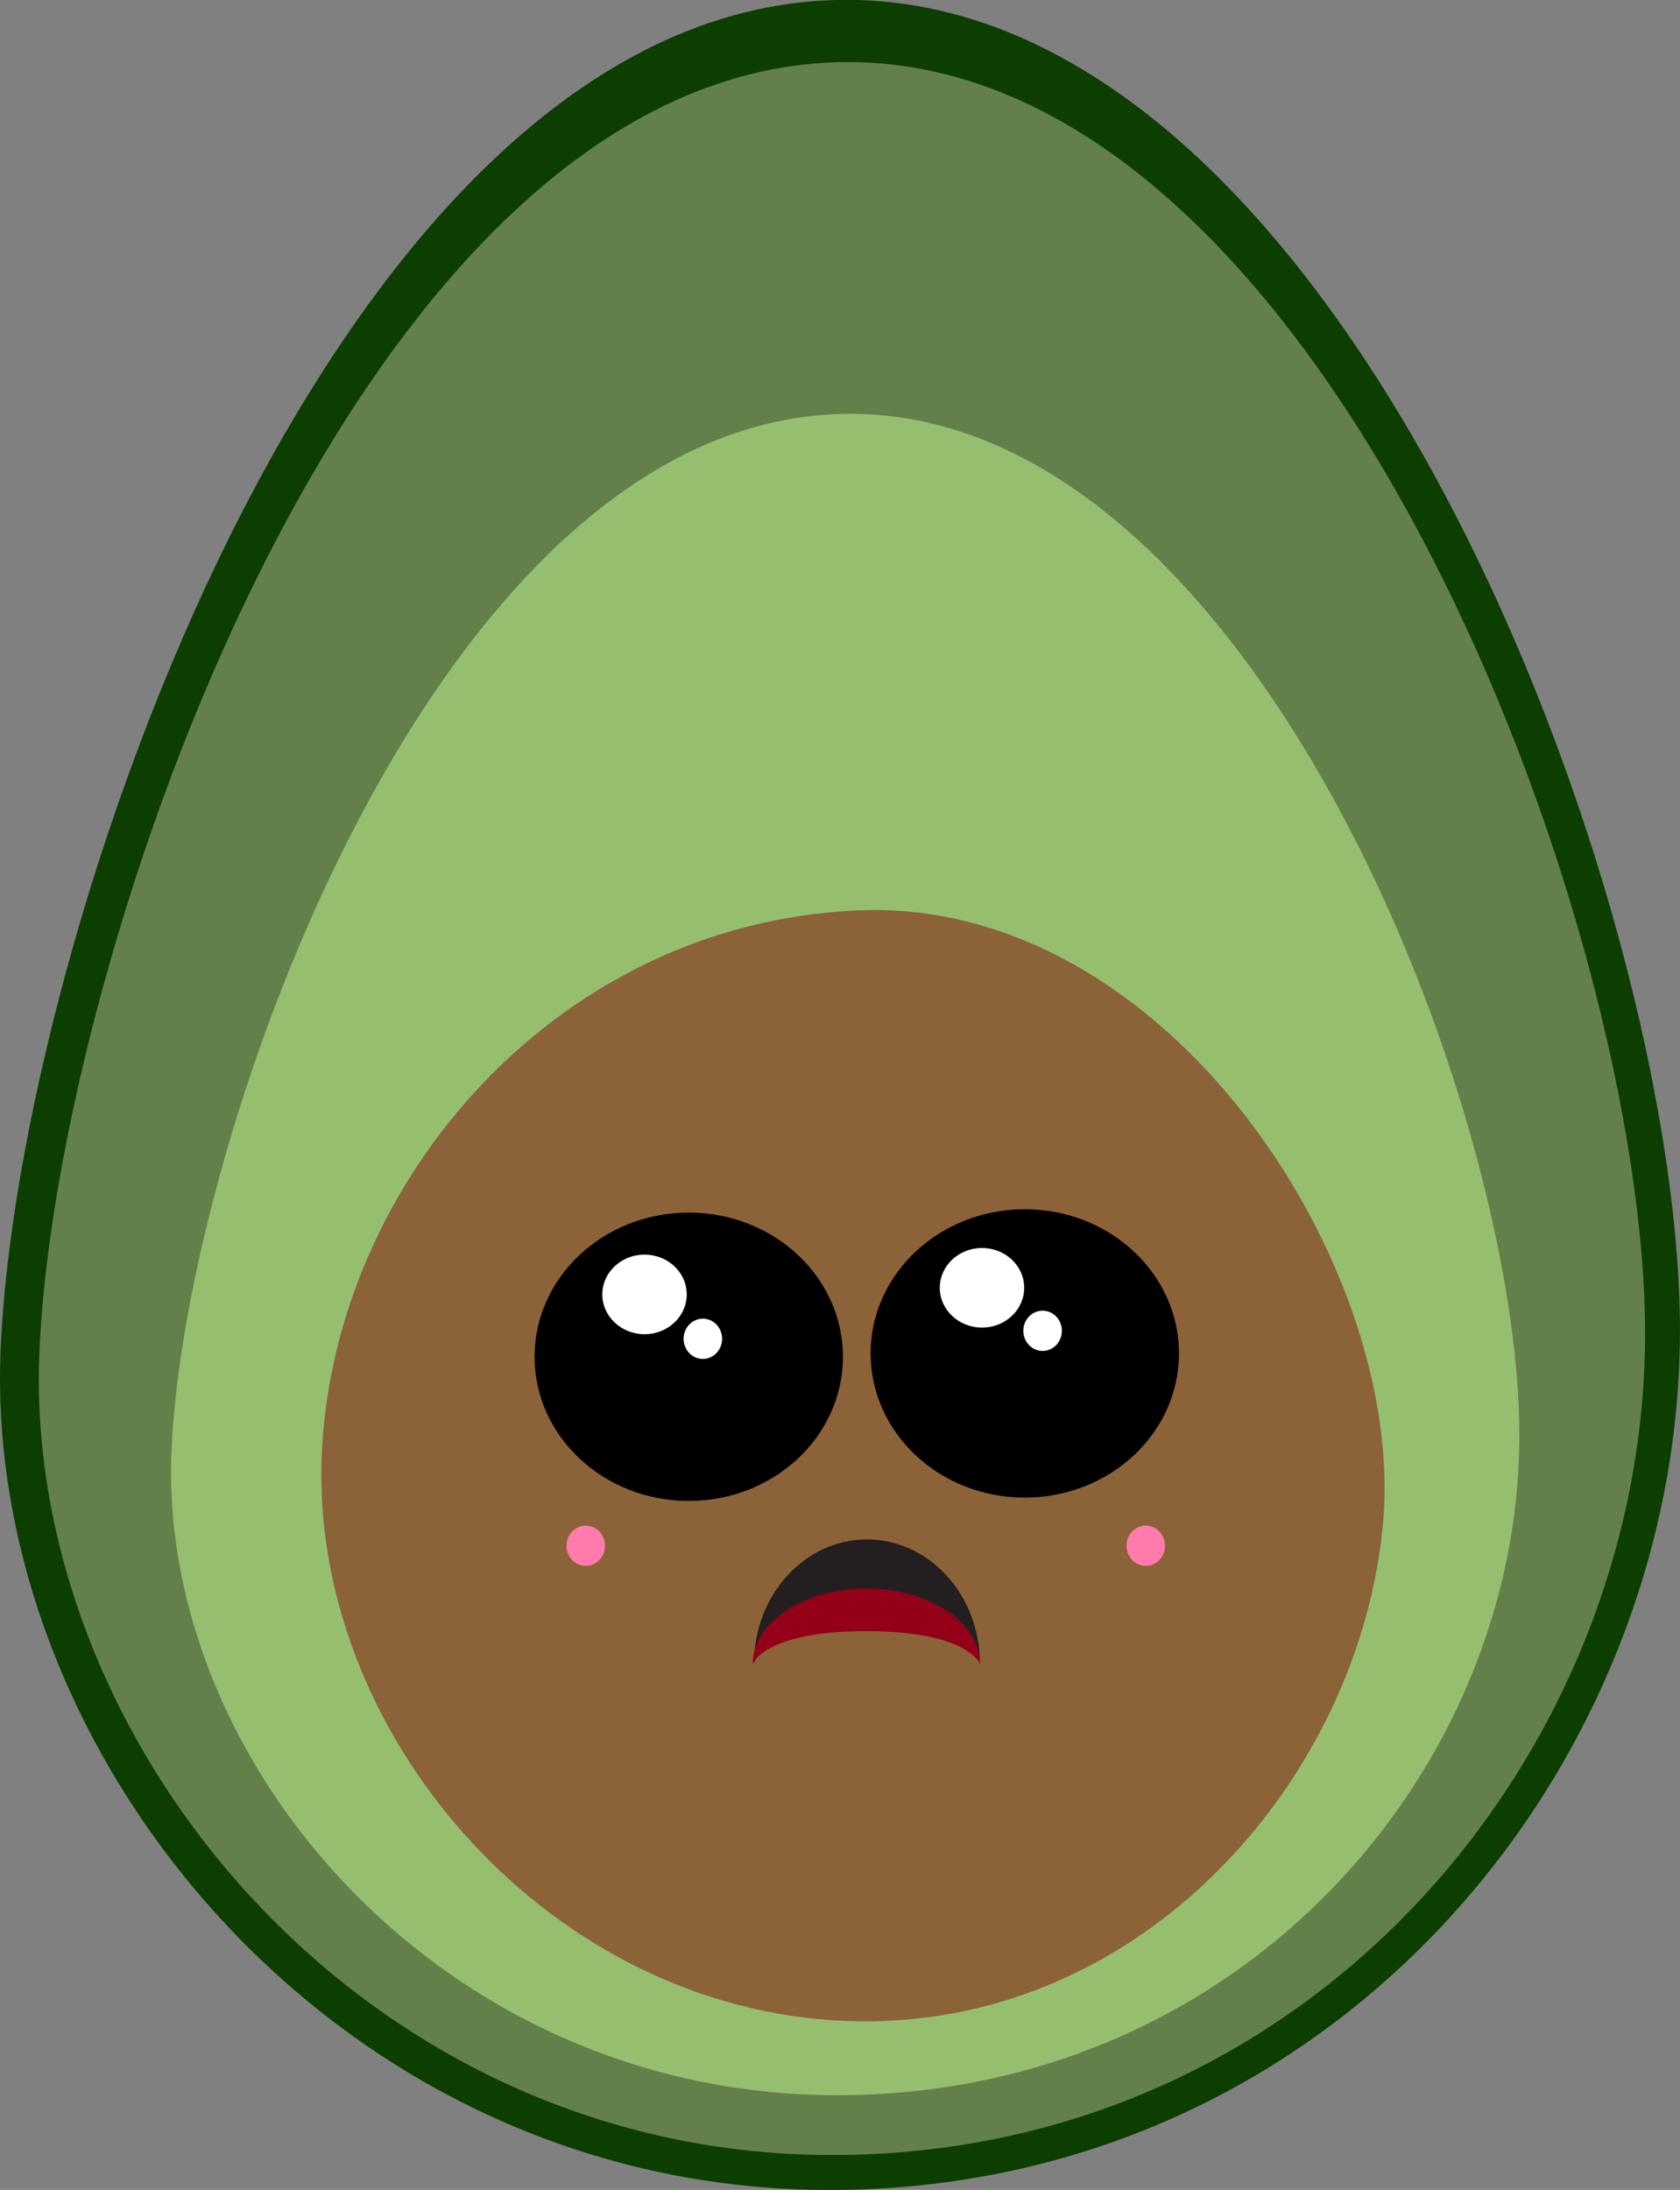 <svg id="Layer_1" data-name="Layer 1" xmlns="http://www.w3.org/2000/svg" width="256.38" height="334" viewBox="0 0 256.38 334"><rect x="0" y="0" width="256.38" height="334" fill="#808080" stroke="none"/><defs><style>.cls-1{fill:#0c3e00;}.cls-2{fill:#63804a;}.cls-3{fill:#95bf6f;}.cls-4{fill:#8c6239;}.cls-5{fill:#fff;}.cls-6{fill:#ff7bac;}.cls-7{fill:#231f20;}.cls-8{fill:#940018;}</style></defs><path class="cls-1" d="M128.33,334C52.44,335-2.39,268.62.08,206.14S50.3,2.11,127.45,0,256.7,137.81,256.37,203.56,204.23,333,128.33,334Z"/><path class="cls-2" d="M128.63,328.67C56.07,329.61,3.65,266.2,6,206.49s48-195,121.77-197S251.36,141.2,251.05,204,201.19,327.73,128.63,328.67Z"/><path class="cls-3" d="M129.1,319.55c-60.91.75-104.91-50.2-102.93-98.17S66.47,64.74,128.39,63.13,232.13,168.92,231.86,219.41,190,318.79,129.1,319.55Z"/><path class="cls-4" d="M49.05,223.85c.67-41.65,34.63-83,81.91-85s83.65,54.46,80.1,93.49S174,310,129.11,308.23,48.38,265.5,49.05,223.85Z"/><ellipse cx="156.39" cy="206.42" rx="23.53" ry="21.99"/><ellipse cx="105.11" cy="206.93" rx="23.53" ry="21.99"/><ellipse class="cls-5" cx="149.86" cy="196.41" rx="6.44" ry="6.07"/><ellipse class="cls-5" cx="98.36" cy="197.42" rx="6.44" ry="6.07"/><ellipse class="cls-5" cx="107.26" cy="204.19" rx="2.94" ry="3.07"/><ellipse class="cls-5" cx="159.11" cy="202.97" rx="2.94" ry="3.07"/><ellipse class="cls-6" cx="174.85" cy="235.75" rx="2.94" ry="3.07"/><ellipse class="cls-6" cx="89.39" cy="235.75" rx="2.94" ry="3.07"/><path class="cls-7" d="M115.06,253.79s1.73-8.34,17.24-8.34,17.25,8.34,17.25,8.34c0-10.52-7.72-19-17.24-19S115.06,243.27,115.06,253.79Z"/><path class="cls-8" d="M114.87,253.78s1.74-5,17.33-5,17.35,5,17.35,5c0-6.35-7.76-11.5-17.34-11.5S114.87,247.43,114.87,253.78Z"/></svg>